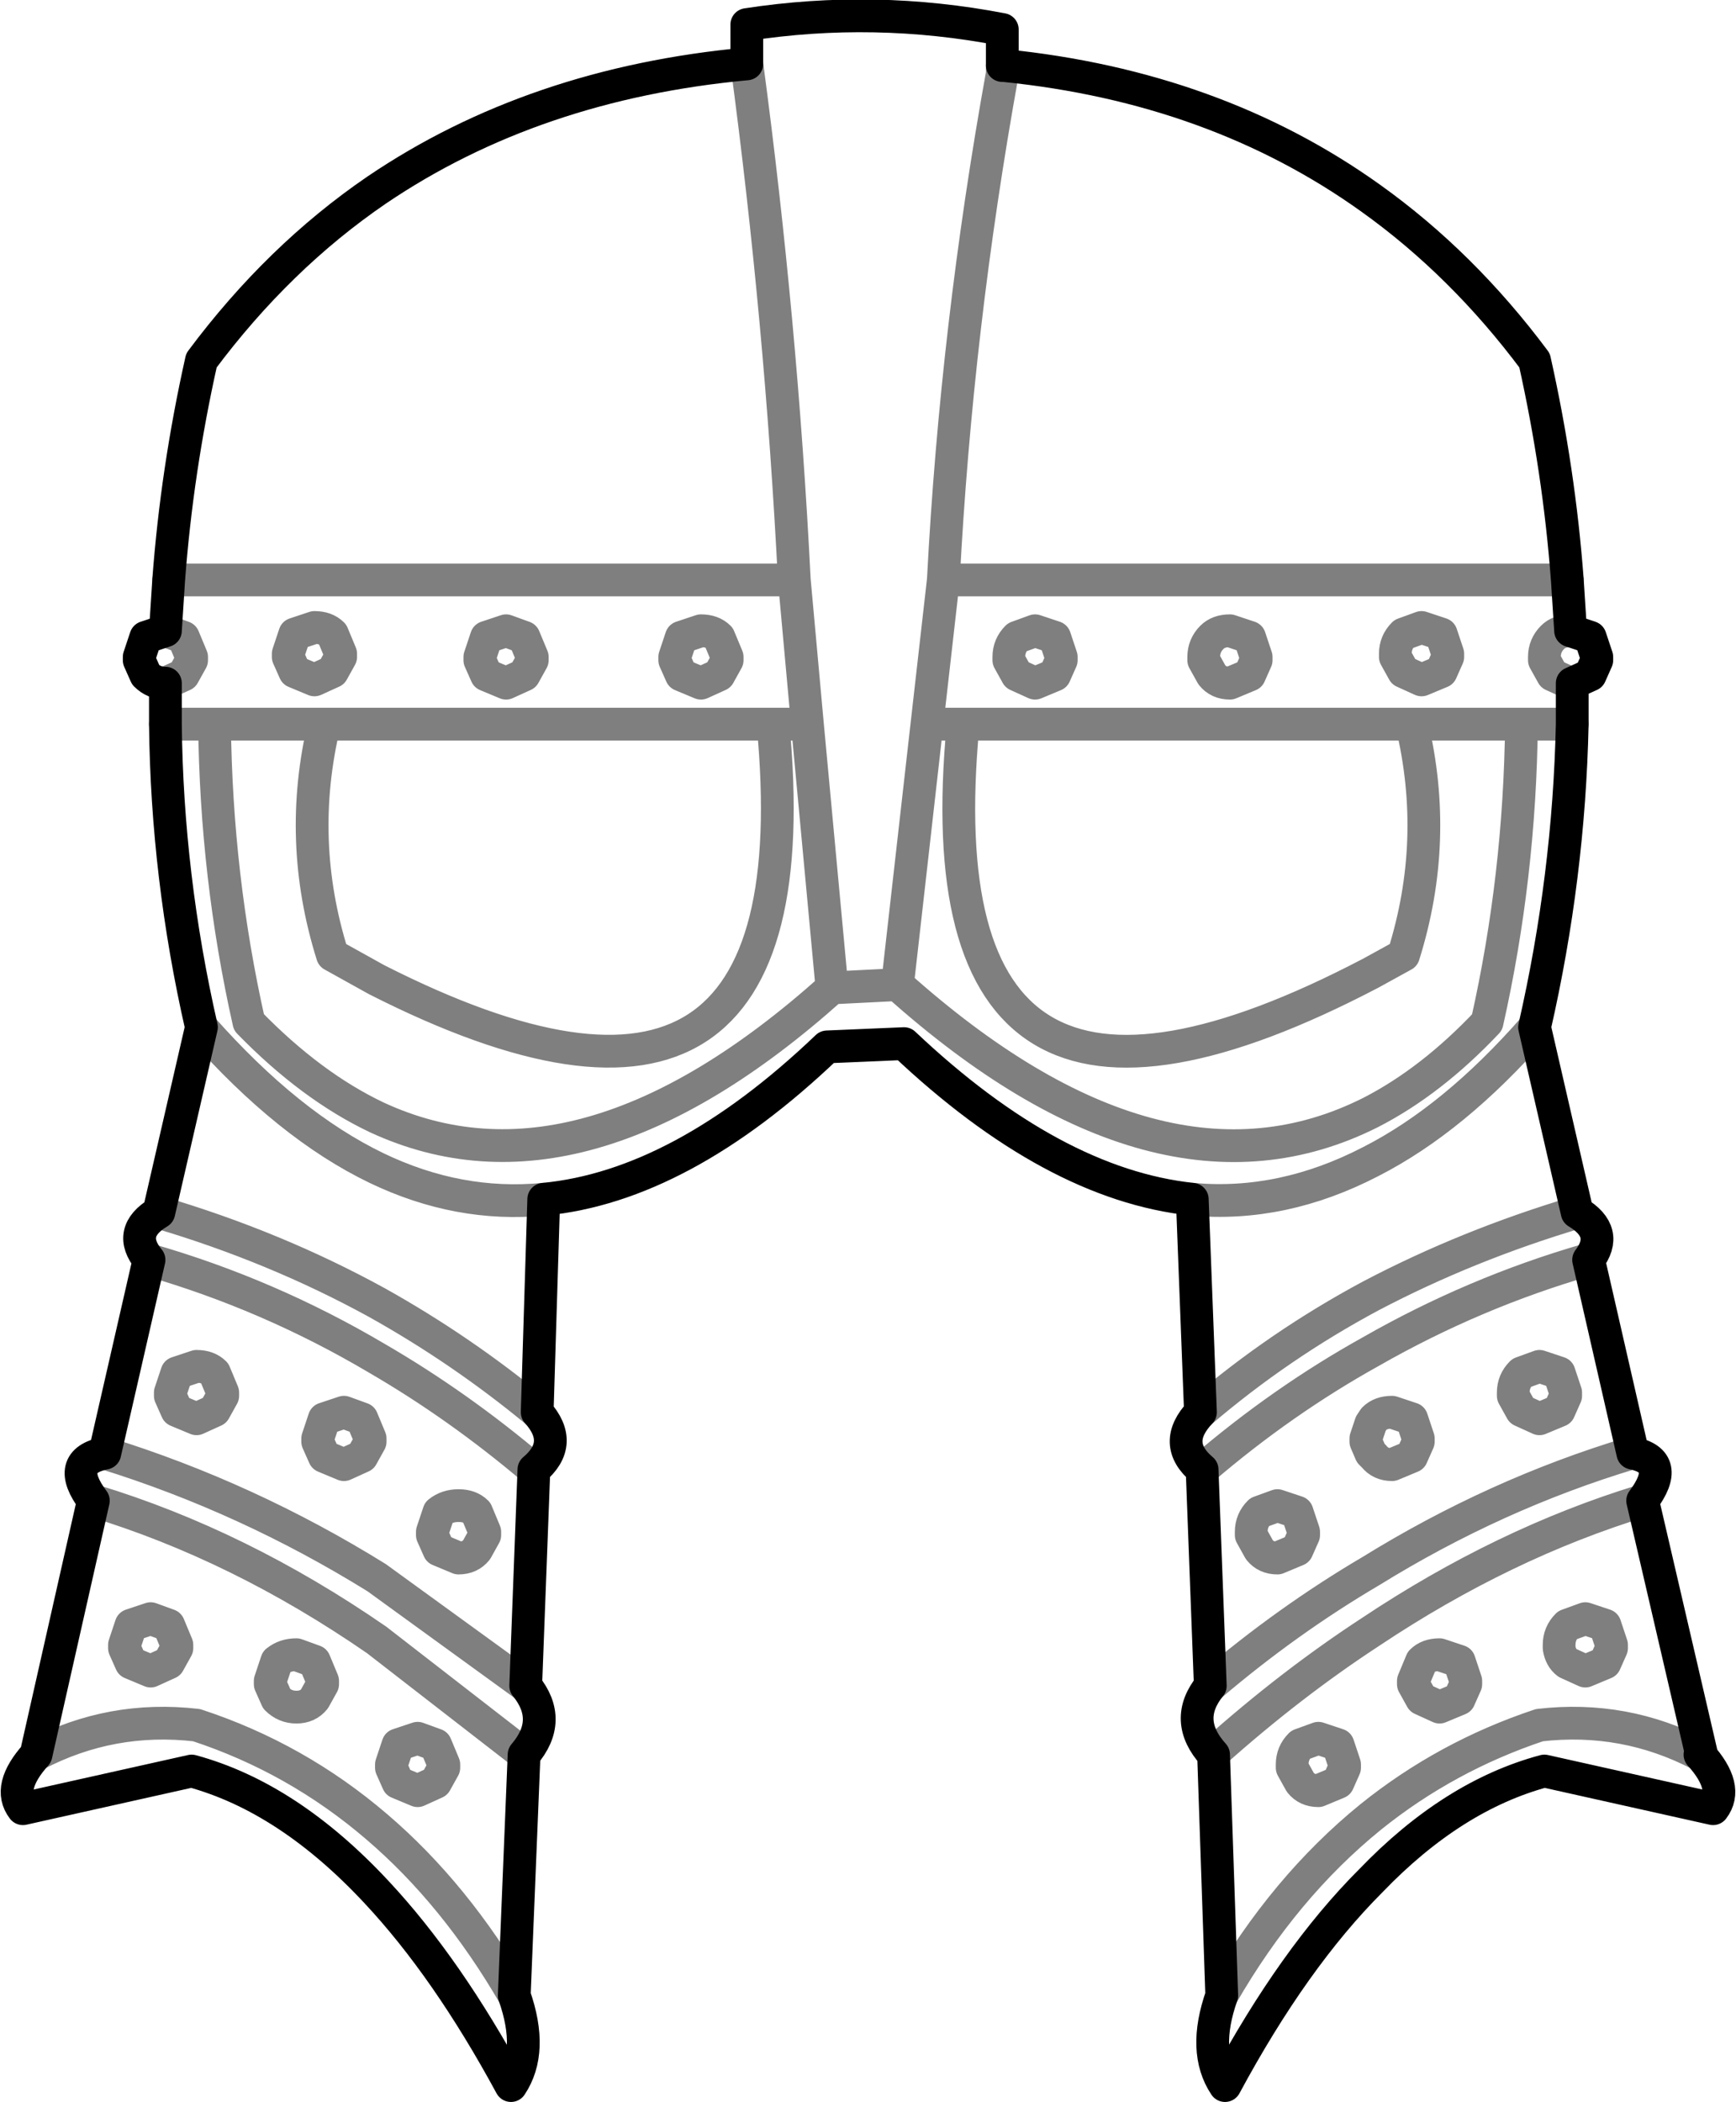 <?xml version="1.0" encoding="UTF-8" standalone="no"?>
<svg xmlns:xlink="http://www.w3.org/1999/xlink" height="64.15px" width="53.0px" xmlns="http://www.w3.org/2000/svg">
  <g transform="matrix(1.0, 0.0, 0.0, 1.0, -373.25, -158.2)">
    <path d="M396.05 160.15 L396.05 158.95 Q399.95 158.35 403.85 159.1 L403.85 160.2 403.9 160.2 Q410.35 160.85 415.1 164.25 417.9 166.25 420.1 169.2 420.85 172.55 421.1 175.9 L421.2 177.45 421.8 177.65 422.0 178.25 422.0 178.35 421.8 178.8 421.25 179.05 421.25 180.3 Q421.15 184.95 420.1 189.55 L421.4 195.2 Q422.4 195.8 421.75 196.65 L423.1 202.55 Q424.3 202.8 423.4 204.0 L425.2 211.75 425.15 211.75 Q426.05 212.75 425.55 213.4 L420.4 212.25 Q417.6 213.0 415.1 215.6 412.75 217.95 410.65 221.85 409.95 220.8 410.55 219.1 L410.3 211.75 Q409.35 210.7 410.2 209.65 L409.95 203.05 Q409.0 202.25 409.9 201.3 L409.65 194.8 Q405.4 194.35 400.85 190.05 L398.5 190.15 Q394.05 194.4 389.85 194.8 L389.65 201.3 Q390.5 202.25 389.55 203.05 L389.3 209.65 Q390.15 210.7 389.25 211.75 L388.95 219.1 Q389.55 220.8 388.85 221.85 386.9 218.25 384.75 215.95 382.05 213.05 379.1 212.25 L373.95 213.4 Q373.45 212.75 374.35 211.75 L376.1 204.0 Q375.2 202.8 376.45 202.55 L377.8 196.65 Q377.1 195.8 378.1 195.2 L379.4 189.55 Q378.35 184.95 378.3 180.3 L378.3 179.05 Q377.95 179.05 377.7 178.8 L377.5 178.35 377.5 178.25 377.7 177.65 378.3 177.45 378.4 175.9 Q378.65 172.55 379.4 169.2 381.75 166.05 384.75 164.0 389.55 160.75 396.05 160.15" fill="none" stroke="#000000" stroke-linecap="round" stroke-linejoin="round" stroke-width="1.0"/>
    <path d="M396.05 160.15 Q397.1 168.0 397.5 175.9 L397.9 180.3 398.65 188.35 400.65 188.25 401.55 180.3 402.05 175.9 Q402.45 168.2 403.85 160.45 L403.85 160.2 M382.05 178.15 L382.25 177.55 382.85 177.35 Q383.2 177.35 383.4 177.55 L383.65 178.15 383.65 178.25 383.4 178.7 382.85 178.95 382.25 178.7 382.05 178.25 382.05 178.15 M378.3 177.45 L378.85 177.65 379.1 178.25 379.1 178.35 378.85 178.8 378.3 179.05 M397.9 180.3 L396.85 180.3 Q398.25 194.95 384.75 188.1 L383.4 187.35 Q382.3 183.85 383.15 180.3 L379.8 180.3 Q379.85 184.95 380.85 189.4 382.75 191.35 384.75 192.3 391.0 195.2 398.65 188.35 M379.8 180.3 L378.3 180.3 M404.3 177.65 Q404.05 177.9 404.05 178.25 L404.05 178.35 404.3 178.8 404.85 179.05 405.45 178.8 405.65 178.35 405.65 178.25 405.45 177.65 404.85 177.45 404.3 177.65 M395.2 178.8 L394.65 179.05 394.05 178.8 393.85 178.35 393.85 178.25 394.05 177.65 394.65 177.45 Q395.0 177.45 395.2 177.65 L395.45 178.25 395.45 178.35 395.2 178.8 M400.65 188.25 Q408.65 195.4 415.1 192.15 416.95 191.2 418.65 189.4 419.65 184.95 419.7 180.3 L416.35 180.3 Q417.2 183.85 416.1 187.35 L415.1 187.9 Q401.25 195.15 402.65 180.35 L402.65 180.3 401.55 180.3 M389.25 177.65 L389.5 178.25 389.5 178.35 389.25 178.8 388.7 179.05 388.1 178.8 387.9 178.35 387.9 178.25 388.1 177.65 388.7 177.45 389.25 177.65 M379.4 189.55 Q382.05 192.55 384.75 193.85 387.25 195.05 389.85 194.8 M397.5 175.9 L378.4 175.9 M396.85 180.3 L383.15 180.3 M389.65 201.3 Q387.35 199.4 384.75 197.95 381.65 196.25 378.1 195.2 M421.2 177.45 Q420.85 177.45 420.65 177.65 420.4 177.9 420.4 178.25 L420.4 178.35 420.65 178.8 421.2 179.05 421.25 179.05 M416.65 177.35 L416.1 177.55 Q415.85 177.8 415.85 178.15 L415.85 178.25 416.1 178.7 416.65 178.95 417.25 178.7 417.45 178.25 417.45 178.15 417.25 177.55 416.65 177.35 M419.7 180.3 L421.25 180.3 M410.25 177.65 Q410.0 177.9 410.0 178.25 L410.0 178.35 410.25 178.8 Q410.45 179.05 410.8 179.05 L411.4 178.8 411.6 178.35 411.6 178.25 411.4 177.65 410.8 177.45 Q410.45 177.45 410.25 177.65 M420.1 189.55 Q417.65 192.35 415.1 193.65 412.4 195.05 409.65 194.8 M421.75 196.65 L421.7 196.65 Q418.25 197.65 415.1 199.45 412.4 200.95 409.95 203.05 M409.9 201.3 Q412.3 199.25 415.1 197.75 418.05 196.2 421.4 195.2 M421.1 175.9 L402.05 175.9 M416.35 180.3 L402.65 180.3 M410.2 209.65 Q412.55 207.65 415.1 206.15 418.9 203.8 423.05 202.55 L423.1 202.55 M421.05 200.7 L420.85 200.1 420.25 199.9 419.7 200.1 Q419.45 200.35 419.45 200.7 L419.45 200.8 419.7 201.25 420.25 201.5 420.85 201.25 421.05 200.8 421.05 200.7 M416.35 201.5 L416.55 202.1 416.55 202.2 416.35 202.65 415.75 202.9 Q415.4 202.9 415.2 202.65 L415.1 202.55 414.95 202.2 414.95 202.1 415.1 201.65 415.2 201.5 Q415.4 201.3 415.75 201.3 L416.35 201.5 M417.2 210.3 L417.8 210.05 418.0 209.6 418.0 209.5 417.8 208.9 417.2 208.7 Q416.85 208.7 416.65 208.9 L416.4 209.5 416.4 209.6 416.65 210.05 417.2 210.3 M421.65 207.6 L421.1 207.8 Q420.85 208.05 420.85 208.4 L420.85 208.5 Q420.9 208.8 421.1 208.95 L421.65 209.2 422.25 208.95 422.45 208.5 422.45 208.4 422.25 207.8 421.65 207.6 M413.05 205.05 L413.05 204.95 412.85 204.35 412.25 204.15 411.7 204.35 Q411.45 204.6 411.45 204.95 L411.45 205.05 411.7 205.5 Q411.9 205.75 412.25 205.75 L412.85 205.5 413.05 205.05 M412.95 211.45 Q412.7 211.7 412.7 212.05 L412.7 212.15 412.95 212.6 Q413.15 212.85 413.5 212.85 L414.1 212.6 414.3 212.15 414.3 212.05 414.1 211.45 413.5 211.25 412.95 211.45 M423.4 204.0 Q419.15 205.3 415.1 208.0 412.65 209.6 410.3 211.7 L410.3 211.75 M410.55 219.1 Q412.45 215.8 415.1 213.65 417.4 211.8 420.25 210.85 422.85 210.55 425.15 211.75 M377.8 196.65 Q381.45 197.7 384.75 199.65 387.25 201.1 389.55 203.05 M388.05 205.05 L387.8 205.5 Q387.6 205.75 387.25 205.75 L386.65 205.5 386.45 205.05 386.45 204.95 386.65 204.35 Q386.9 204.15 387.25 204.15 387.6 204.15 387.8 204.35 L388.05 204.95 388.05 205.05 M389.3 209.65 L384.75 206.35 Q380.8 203.9 376.45 202.55 M376.1 204.0 Q380.55 205.35 384.75 208.25 L389.2 211.7 389.25 211.75 M386.0 211.25 L386.55 211.45 386.8 212.05 386.8 212.15 386.55 212.6 386.0 212.85 385.4 212.6 385.2 212.15 385.2 212.05 385.4 211.45 386.0 211.25 M388.95 219.1 Q387.15 216.0 384.75 213.95 382.3 211.85 379.25 210.85 376.65 210.55 374.35 211.75 M380.05 200.8 L379.8 201.25 379.25 201.5 378.65 201.25 378.45 200.8 378.45 200.7 378.65 200.1 379.25 199.9 Q379.6 199.9 379.8 200.1 L380.05 200.7 380.05 200.8 M384.55 202.2 L384.3 202.65 383.75 202.9 383.15 202.65 382.95 202.2 382.95 202.1 383.15 201.5 383.75 201.3 384.3 201.5 384.55 202.1 384.55 202.2 M377.05 208.4 L377.25 207.8 377.85 207.6 378.4 207.8 378.65 208.4 378.65 208.5 378.4 208.95 377.85 209.2 377.25 208.95 377.05 208.5 377.05 208.4 M381.5 209.6 L381.5 209.5 381.7 208.9 Q381.95 208.7 382.3 208.7 L382.85 208.9 383.1 209.5 383.1 209.6 382.85 210.05 Q382.65 210.3 382.3 210.3 381.95 210.3 381.7 210.05 L381.5 209.6" fill="none" stroke="#000000" stroke-linecap="round" stroke-linejoin="round" stroke-opacity="0.502" stroke-width="1.0"/>
  </g>
</svg>
